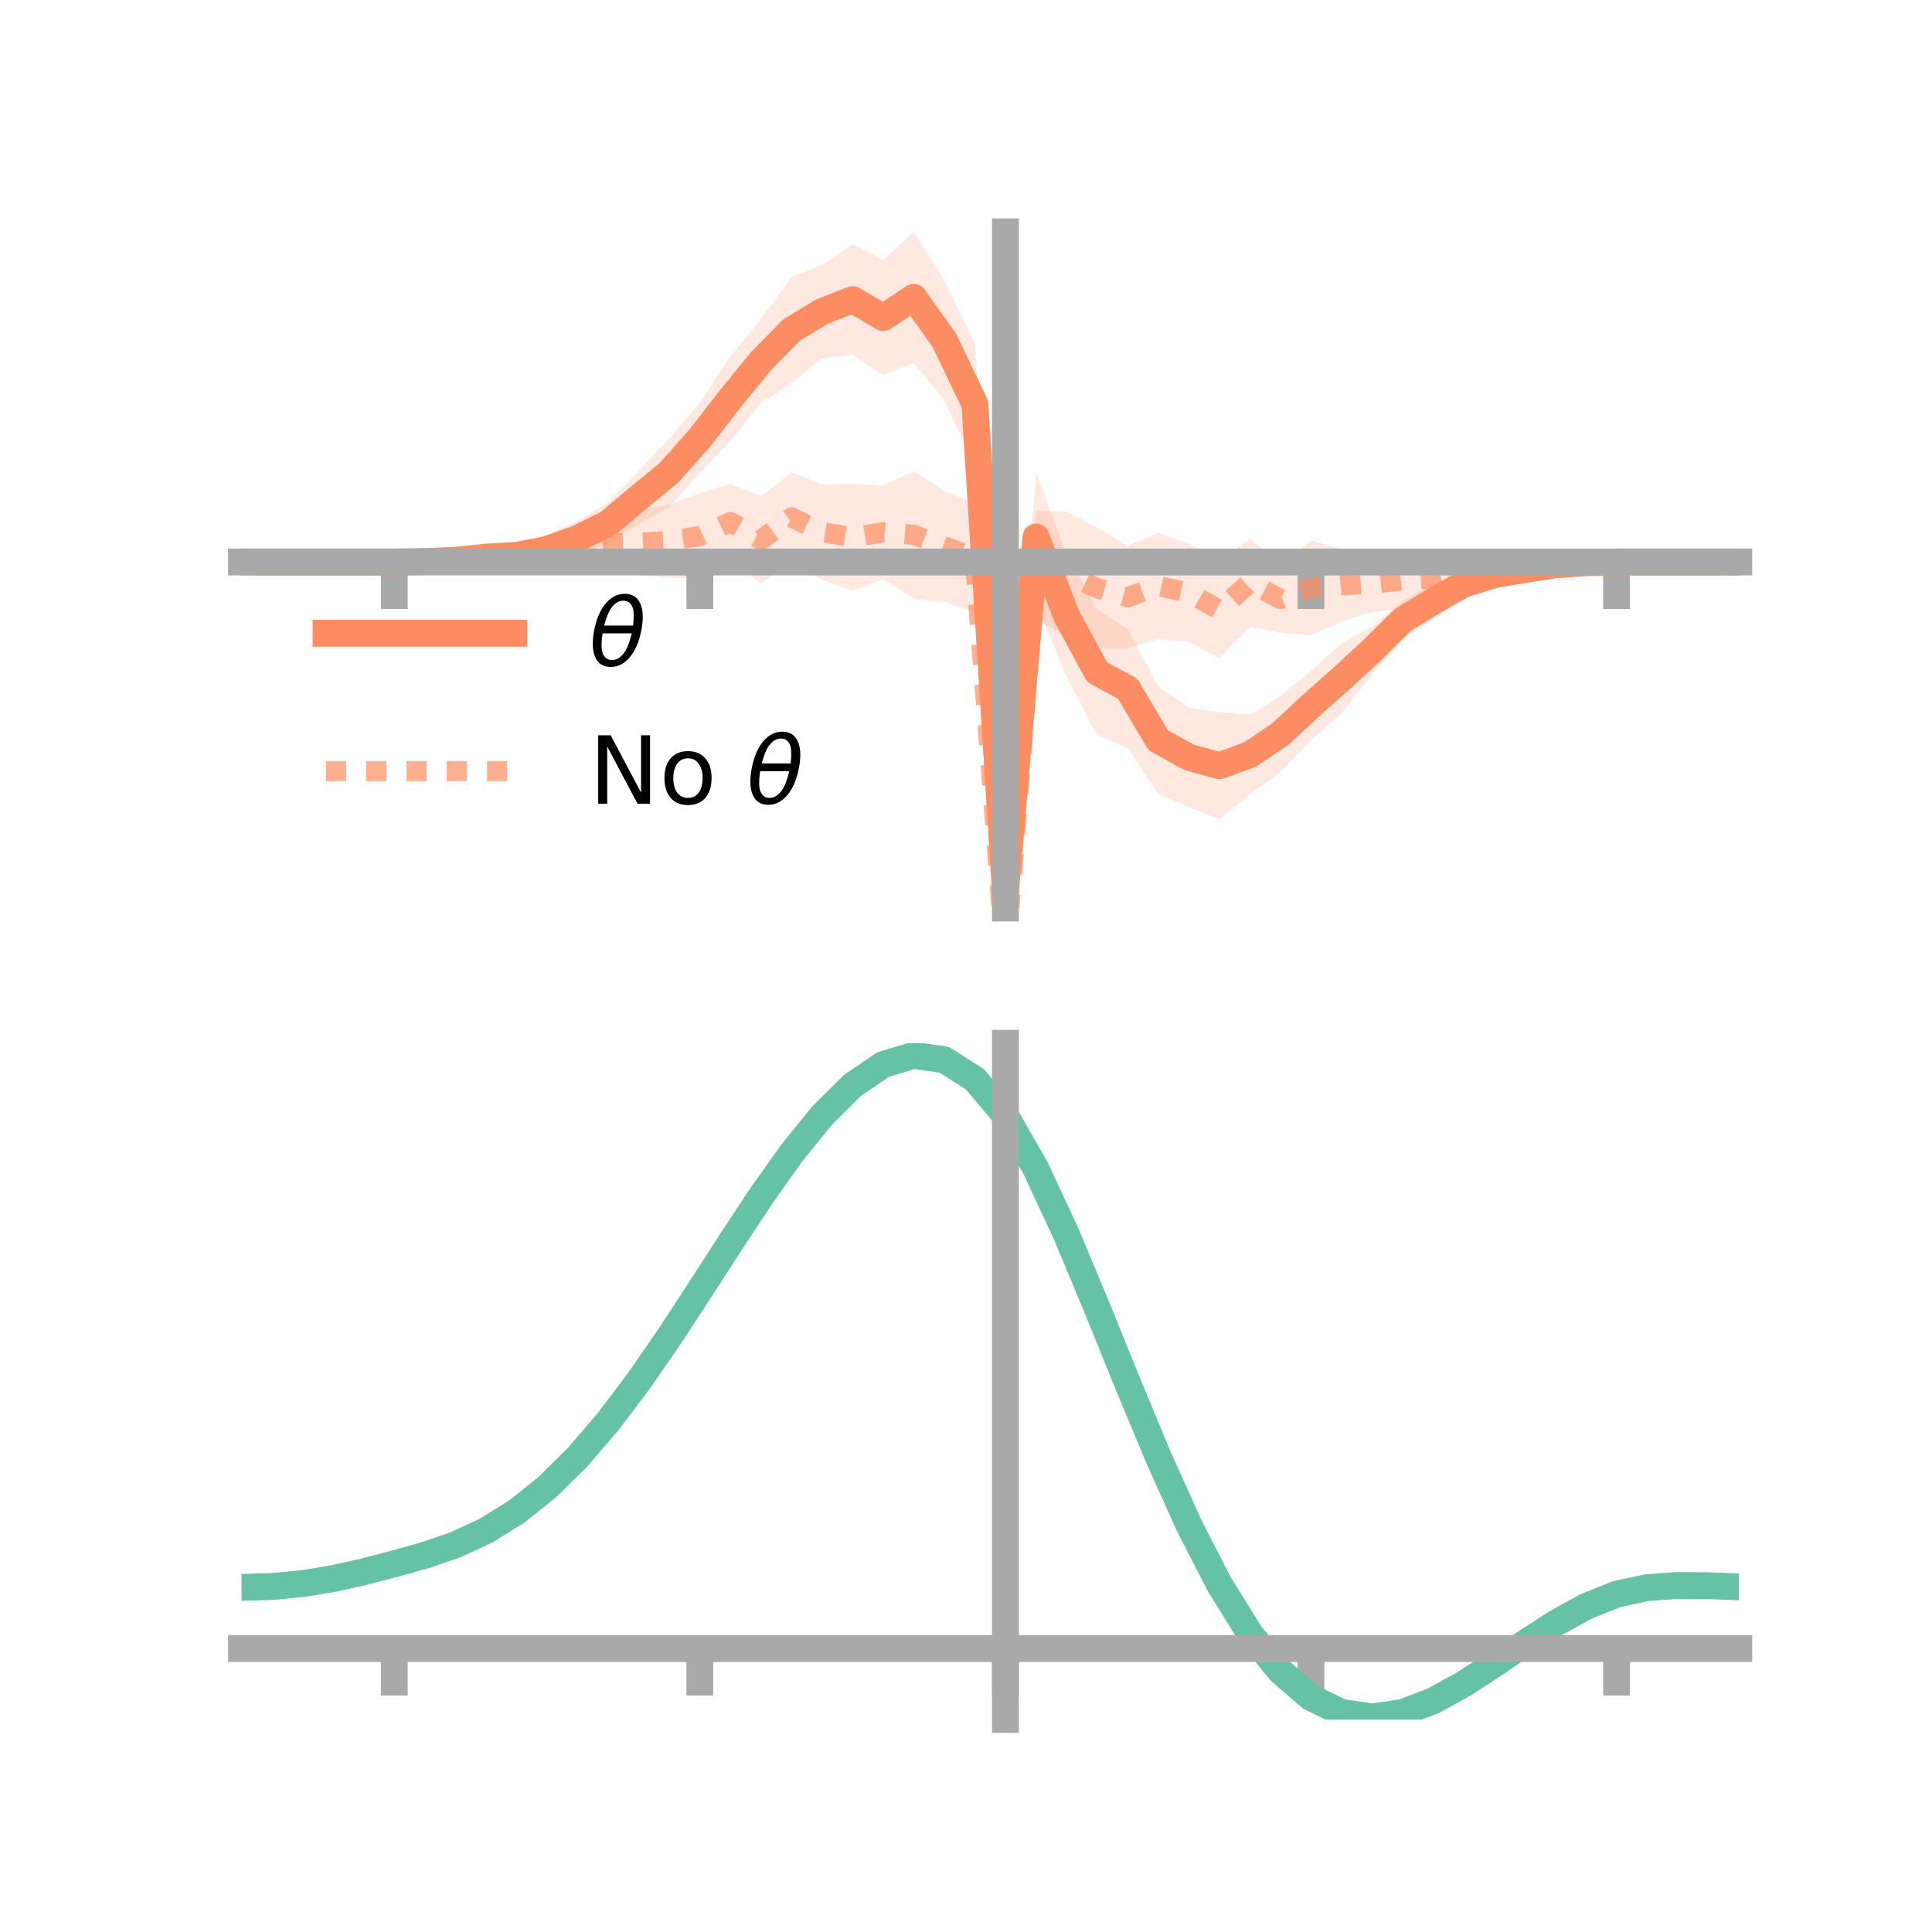 <?xml version="1.0" encoding="utf-8" standalone="no"?>
<!DOCTYPE svg PUBLIC "-//W3C//DTD SVG 1.1//EN"
  "http://www.w3.org/Graphics/SVG/1.1/DTD/svg11.dtd">
<!-- Created with matplotlib (https://matplotlib.org/) -->
<svg height="144pt" version="1.1" viewBox="0 0 144 144" width="144pt" xmlns="http://www.w3.org/2000/svg" xmlns:xlink="http://www.w3.org/1999/xlink">
 <defs>
  <style type="text/css">*{stroke-linecap:butt;stroke-linejoin:round;}</style>
 </defs>
 <g id="figure_1">
  <g id="patch_1">
   <path d="M 0 144 
L 144 144 
L 144 0 
L 0 0 
z
" style="fill:none;"/>
  </g>
  <g id="axes_1">
   <g id="patch_2">
    <path d="M 18 67.68 
L 129.6 67.68 
L 129.6 17.28 
L 18 17.28 
z
" style="fill:none;"/>
   </g>
   <g id="PolyCollection_1">
    <path clip-path="url(#p367bc3f6fb)" d="M 18 41.89 
L 18 41.89 
L 20.278 41.89 
L 22.555 41.89 
L 24.833 41.89 
L 27.11 41.89 
L 29.388 41.89 
L 31.665 41.754 
L 33.943 41.417 
L 36.22 40.949 
L 38.498 40.622 
L 40.776 39.84 
L 43.053 38.793 
L 45.331 37.47 
L 47.608 35.109 
L 49.886 32.653 
L 52.163 30.042 
L 54.441 26.578 
L 56.718 23.796 
L 58.996 20.658 
L 61.273 19.742 
L 63.551 18.207 
L 65.829 19.394 
L 68.106 17.28 
L 70.384 20.884 
L 72.661 25.576 
L 74.939 65.331 
L 77.216 35.221 
L 79.494 41.338 
L 81.771 45.408 
L 84.049 46.907 
L 86.327 51.16 
L 88.604 52.737 
L 90.882 53.074 
L 93.159 53.281 
L 95.437 51.874 
L 97.714 49.989 
L 99.992 47.968 
L 102.269 46.682 
L 104.547 44.8 
L 106.824 43.479 
L 109.102 42.441 
L 111.38 41.99 
L 113.657 41.882 
L 115.935 41.74 
L 118.212 41.842 
L 120.49 41.89 
L 122.767 41.89 
L 125.045 41.89 
L 127.322 41.89 
L 129.6 41.89 
L 129.6 41.89 
L 129.6 41.89 
L 127.322 41.89 
L 125.045 41.89 
L 122.767 41.89 
L 120.49 41.891 
L 118.212 42.048 
L 115.935 42.449 
L 113.657 43.013 
L 111.38 43.664 
L 109.102 44.63 
L 106.824 46.158 
L 104.547 47.619 
L 102.269 50.254 
L 99.992 53.158 
L 97.714 55.187 
L 95.437 57.543 
L 93.159 59.197 
L 90.882 61.073 
L 88.604 60.128 
L 86.327 59.186 
L 84.049 55.755 
L 81.771 54.784 
L 79.494 50.457 
L 77.216 44.825 
L 74.939 67.68 
L 72.661 34.647 
L 70.384 29.84 
L 68.106 27.05 
L 65.829 27.946 
L 63.551 26.455 
L 61.273 26.697 
L 58.996 28.552 
L 56.718 30.035 
L 54.441 32.842 
L 52.163 35.244 
L 49.886 37.78 
L 47.608 39.063 
L 45.331 40.536 
L 43.053 41.467 
L 40.776 42.08 
L 38.498 42.162 
L 36.22 42.101 
L 33.943 42.104 
L 31.665 41.949 
L 29.388 41.89 
L 27.11 41.89 
L 24.833 41.89 
L 22.555 41.89 
L 20.278 41.89 
L 18 41.89 
z
" style="fill:#fc8d62;fill-opacity:0.2;"/>
   </g>
   <g id="PolyCollection_2">
    <path clip-path="url(#p367bc3f6fb)" d="M 18 41.89 
L 18 41.89 
L 20.278 41.89 
L 22.555 41.89 
L 24.833 41.89 
L 27.11 41.89 
L 29.388 41.89 
L 31.665 41.759 
L 33.943 41.441 
L 36.22 40.97 
L 38.498 40.527 
L 40.776 39.9 
L 43.053 39.31 
L 45.331 38.618 
L 47.608 38.061 
L 49.886 37.598 
L 52.163 36.775 
L 54.441 36.077 
L 56.718 36.986 
L 58.996 35.224 
L 61.273 36.11 
L 63.551 36.053 
L 65.829 36.184 
L 68.106 35.117 
L 70.384 36.585 
L 72.661 37.537 
L 74.939 70.418 
L 77.216 38.095 
L 79.494 38.136 
L 81.771 39.329 
L 84.049 40.71 
L 86.327 39.708 
L 88.604 40.512 
L 90.882 41.862 
L 93.159 40.132 
L 95.437 42.141 
L 97.714 40.278 
L 99.992 40.934 
L 102.269 41.389 
L 104.547 41.158 
L 106.824 41.67 
L 109.102 41.702 
L 111.38 41.526 
L 113.657 41.775 
L 115.935 41.7 
L 118.212 41.825 
L 120.49 41.89 
L 122.767 41.89 
L 125.045 41.89 
L 127.322 41.89 
L 129.6 41.89 
L 129.6 41.89 
L 129.6 41.89 
L 127.322 41.89 
L 125.045 41.89 
L 122.767 41.89 
L 120.49 41.891 
L 118.212 42.031 
L 115.935 42.38 
L 113.657 42.79 
L 111.38 43.307 
L 109.102 43.815 
L 106.824 44.555 
L 104.547 45.361 
L 102.269 45.618 
L 99.992 46.315 
L 97.714 47.348 
L 95.437 47.16 
L 93.159 46.71 
L 90.882 49.065 
L 88.604 47.842 
L 86.327 47.643 
L 84.049 48.319 
L 81.771 48.345 
L 79.494 47.434 
L 77.216 46.172 
L 74.939 72.661 
L 72.661 45.608 
L 70.384 44.862 
L 68.106 44.613 
L 65.829 43.162 
L 63.551 44.035 
L 61.273 43.205 
L 58.996 41.905 
L 56.718 43.482 
L 54.441 41.739 
L 52.163 43.135 
L 49.886 43.049 
L 47.608 42.842 
L 45.331 42.388 
L 43.053 42.082 
L 40.776 42.157 
L 38.498 42.172 
L 36.22 42.094 
L 33.943 42.027 
L 31.665 41.973 
L 29.388 41.89 
L 27.11 41.89 
L 24.833 41.89 
L 22.555 41.89 
L 20.278 41.89 
L 18 41.89 
z
" style="fill:#fc8d62;fill-opacity:0.2;"/>
   </g>
   <g id="matplotlib.axis_1">
    <g id="xtick_1">
     <g id="line2d_1">
      <defs>
       <path d="M 0 0 
L 0 3.5 
" id="m1c1034aa0e" style="stroke:#a9a9a9;stroke-width:2;"/>
      </defs>
      <g>
       <use style="fill:#a9a9a9;stroke:#a9a9a9;stroke-width:2;" x="29.388" xlink:href="#m1c1034aa0e" y="41.89"/>
      </g>
     </g>
    </g>
    <g id="xtick_2">
     <g id="line2d_2">
      <g>
       <use style="fill:#a9a9a9;stroke:#a9a9a9;stroke-width:2;" x="52.163" xlink:href="#m1c1034aa0e" y="41.89"/>
      </g>
     </g>
    </g>
    <g id="xtick_3">
     <g id="line2d_3">
      <g>
       <use style="fill:#a9a9a9;stroke:#a9a9a9;stroke-width:2;" x="74.939" xlink:href="#m1c1034aa0e" y="41.89"/>
      </g>
     </g>
    </g>
    <g id="xtick_4">
     <g id="line2d_4">
      <g>
       <use style="fill:#a9a9a9;stroke:#a9a9a9;stroke-width:2;" x="97.714" xlink:href="#m1c1034aa0e" y="41.89"/>
      </g>
     </g>
    </g>
    <g id="xtick_5">
     <g id="line2d_5">
      <g>
       <use style="fill:#a9a9a9;stroke:#a9a9a9;stroke-width:2;" x="120.49" xlink:href="#m1c1034aa0e" y="41.89"/>
      </g>
     </g>
    </g>
   </g>
   <g id="matplotlib.axis_2"/>
   <g id="line2d_6">
    <path clip-path="url(#p367bc3f6fb)" d="M 18 41.89 
L 20.278 41.89 
L 22.555 41.89 
L 24.833 41.89 
L 27.11 41.89 
L 29.388 41.89 
L 31.665 41.851 
L 33.943 41.761 
L 36.22 41.525 
L 38.498 41.392 
L 40.776 40.96 
L 43.053 40.13 
L 45.331 39.003 
L 47.608 37.086 
L 49.886 35.216 
L 52.163 32.643 
L 54.441 29.71 
L 56.718 26.915 
L 58.996 24.605 
L 61.273 23.219 
L 63.551 22.331 
L 65.829 23.67 
L 68.106 22.165 
L 70.384 25.362 
L 72.661 30.111 
L 74.939 66.506 
L 77.216 40.023 
L 79.494 45.898 
L 81.771 50.096 
L 84.049 51.331 
L 86.327 55.173 
L 88.604 56.433 
L 90.882 57.074 
L 93.159 56.239 
L 95.437 54.708 
L 97.714 52.588 
L 99.992 50.563 
L 102.269 48.468 
L 104.547 46.21 
L 106.824 44.818 
L 109.102 43.536 
L 111.38 42.827 
L 113.657 42.447 
L 115.935 42.094 
L 118.212 41.945 
L 120.49 41.89 
L 122.767 41.89 
L 125.045 41.89 
L 127.322 41.89 
L 129.6 41.89 
" style="fill:none;stroke:#fc8d62;stroke-linecap:square;stroke-width:2;"/>
   </g>
   <g id="line2d_7">
    <path clip-path="url(#p367bc3f6fb)" d="M 18 41.89 
L 20.278 41.89 
L 22.555 41.89 
L 24.833 41.89 
L 27.11 41.89 
L 29.388 41.89 
L 31.665 41.866 
L 33.943 41.734 
L 36.22 41.532 
L 38.498 41.35 
L 40.776 41.028 
L 43.053 40.696 
L 45.331 40.503 
L 47.608 40.451 
L 49.886 40.324 
L 52.163 39.955 
L 54.441 38.908 
L 56.718 40.234 
L 58.996 38.564 
L 61.273 39.658 
L 63.551 40.044 
L 65.829 39.673 
L 68.106 39.865 
L 70.384 40.724 
L 72.661 41.573 
L 74.939 71.54 
L 77.216 42.134 
L 79.494 42.785 
L 81.771 43.837 
L 84.049 44.514 
L 86.327 43.675 
L 88.604 44.177 
L 90.882 45.464 
L 93.159 43.421 
L 95.437 44.651 
L 97.714 43.813 
L 99.992 43.625 
L 102.269 43.503 
L 104.547 43.259 
L 106.824 43.113 
L 109.102 42.759 
L 111.38 42.417 
L 113.657 42.282 
L 115.935 42.04 
L 118.212 41.928 
L 120.49 41.89 
L 122.767 41.89 
L 125.045 41.89 
L 127.322 41.89 
L 129.6 41.89 
" style="fill:none;stroke:#fc8d62;stroke-dasharray:1.5,1.5;stroke-dashoffset:0;stroke-opacity:0.7;stroke-width:1.5;"/>
   </g>
   <g id="patch_3">
    <path d="M 74.939 67.68 
L 74.939 17.28 
" style="fill:none;stroke:#a9a9a9;stroke-linecap:square;stroke-linejoin:miter;stroke-width:2;"/>
   </g>
   <g id="patch_4">
    <path d="M 129.6 67.68 
L 129.6 17.28 
" style="fill:none;"/>
   </g>
   <g id="patch_5">
    <path d="M 18 41.89 
L 129.6 41.89 
" style="fill:none;stroke:#a9a9a9;stroke-linecap:square;stroke-linejoin:miter;stroke-width:2;"/>
   </g>
   <g id="patch_6">
    <path d="M 18 17.28 
L 129.6 17.28 
" style="fill:none;"/>
   </g>
   <g id="legend_1">
    <g id="line2d_8">
     <path d="M 24.3 47.2 
L 38.3 47.2 
" style="fill:none;stroke:#fc8d62;stroke-linecap:square;stroke-width:2;"/>
    </g>
    <g id="line2d_9"/>
    <g id="text_1">
     <!-- $\theta$ -->
     <g transform="translate(43.9 49.65)scale(0.07 -0.07)">
      <defs>
       <path d="M 45.516 34.672 
L 14.453 34.672 
Q 12.359 20.062 14.5 13.875 
Q 17.188 6.25 24.469 6.25 
Q 31.781 6.25 37.359 13.922 
Q 42.234 20.656 45.516 34.672 
z
M 47.016 42.969 
Q 48.344 56.844 46.625 61.719 
Q 43.953 69.438 36.766 69.438 
Q 29.297 69.438 23.828 61.812 
Q 19.531 55.672 16.156 42.969 
z
M 38.188 76.766 
Q 49.906 76.766 54.594 66.406 
Q 59.281 56.109 55.719 37.844 
Q 52.203 19.625 43.453 9.281 
Q 34.766 -1.125 23.047 -1.125 
Q 11.281 -1.125 6.641 9.281 
Q 2 19.625 5.516 37.844 
Q 9.078 56.109 17.719 66.406 
Q 26.422 76.766 38.188 76.766 
z
" id="DejaVuSans-Oblique-952"/>
      </defs>
      <use transform="translate(0 0.234)" xlink:href="#DejaVuSans-Oblique-952"/>
     </g>
    </g>
    <g id="line2d_10">
     <path d="M 24.3 57.474 
L 38.3 57.474 
" style="fill:none;stroke:#fc8d62;stroke-dasharray:1.5,1.5;stroke-dashoffset:0;stroke-opacity:0.7;stroke-width:1.5;"/>
    </g>
    <g id="line2d_11"/>
    <g id="text_2">
     <!-- No $\theta$ -->
     <g transform="translate(43.9 59.924)scale(0.07 -0.07)">
      <defs>
       <path d="M 9.812 72.906 
L 23.094 72.906 
L 55.422 11.922 
L 55.422 72.906 
L 64.984 72.906 
L 64.984 0 
L 51.703 0 
L 19.391 60.984 
L 19.391 0 
L 9.812 0 
z
" id="DejaVuSans-78"/>
       <path d="M 30.609 48.391 
Q 23.391 48.391 19.188 42.75 
Q 14.984 37.109 14.984 27.297 
Q 14.984 17.484 19.156 11.844 
Q 23.344 6.203 30.609 6.203 
Q 37.797 6.203 41.984 11.859 
Q 46.188 17.531 46.188 27.297 
Q 46.188 37.016 41.984 42.703 
Q 37.797 48.391 30.609 48.391 
z
M 30.609 56 
Q 42.328 56 49.016 48.375 
Q 55.719 40.766 55.719 27.297 
Q 55.719 13.875 49.016 6.219 
Q 42.328 -1.422 30.609 -1.422 
Q 18.844 -1.422 12.172 6.219 
Q 5.516 13.875 5.516 27.297 
Q 5.516 40.766 12.172 48.375 
Q 18.844 56 30.609 56 
z
" id="DejaVuSans-111"/>
       <path id="DejaVuSans-32"/>
      </defs>
      <use transform="translate(0 0.234)" xlink:href="#DejaVuSans-78"/>
      <use transform="translate(74.805 0.234)" xlink:href="#DejaVuSans-111"/>
      <use transform="translate(135.986 0.234)" xlink:href="#DejaVuSans-32"/>
      <use transform="translate(167.773 0.234)" xlink:href="#DejaVuSans-Oblique-952"/>
     </g>
    </g>
   </g>
  </g>
  <g id="axes_2">
   <g id="patch_7">
    <path d="M 18 128.16 
L 129.6 128.16 
L 129.6 77.76 
L 18 77.76 
z
" style="fill:none;"/>
   </g>
   <g id="PolyCollection_3">
    <path clip-path="url(#p817243de91)" d="M 18 118.389 
L 18 118.24 
L 20.278 118.174 
L 22.555 117.95 
L 24.833 117.563 
L 27.11 117.038 
L 29.388 116.431 
L 31.665 115.78 
L 33.943 114.98 
L 36.22 113.908 
L 38.498 112.476 
L 40.776 110.628 
L 43.053 108.344 
L 45.331 105.64 
L 47.608 102.564 
L 49.886 99.195 
L 52.163 95.641 
L 54.441 92.029 
L 56.718 88.502 
L 58.996 85.219 
L 61.273 82.341 
L 63.551 80.033 
L 65.829 78.455 
L 68.106 77.76 
L 70.384 78.089 
L 72.661 79.57 
L 74.939 82.31 
L 77.216 86.348 
L 79.494 91.329 
L 81.771 96.86 
L 84.049 102.569 
L 86.327 108.129 
L 88.604 113.268 
L 90.882 117.775 
L 93.159 121.501 
L 95.437 124.361 
L 97.714 126.332 
L 99.992 127.446 
L 102.269 127.783 
L 104.547 127.454 
L 106.824 126.594 
L 109.102 125.354 
L 111.38 123.887 
L 113.657 122.347 
L 115.935 120.882 
L 118.212 119.629 
L 120.49 118.72 
L 122.767 118.233 
L 125.045 118.073 
L 127.322 118.1 
L 129.6 118.19 
L 129.6 118.351 
L 129.6 118.351 
L 127.322 118.277 
L 125.045 118.264 
L 122.767 118.434 
L 120.49 118.924 
L 118.212 119.839 
L 115.935 121.106 
L 113.657 122.599 
L 111.38 124.173 
L 109.102 125.675 
L 106.824 126.943 
L 104.547 127.821 
L 102.269 128.16 
L 99.992 127.83 
L 97.714 126.73 
L 95.437 124.796 
L 93.159 122.008 
L 90.882 118.389 
L 88.604 114.02 
L 86.327 109.039 
L 84.049 103.648 
L 81.771 98.108 
L 79.494 92.737 
L 77.216 87.897 
L 74.939 83.975 
L 72.661 81.318 
L 70.384 79.882 
L 68.106 79.561 
L 65.829 80.226 
L 63.551 81.739 
L 61.273 83.95 
L 58.996 86.705 
L 56.718 89.847 
L 54.441 93.22 
L 52.163 96.677 
L 49.886 100.079 
L 47.608 103.308 
L 45.331 106.264 
L 43.053 108.871 
L 40.776 111.08 
L 38.498 112.872 
L 36.22 114.262 
L 33.943 115.299 
L 31.665 116.067 
L 29.388 116.685 
L 27.11 117.258 
L 24.833 117.751 
L 22.555 118.113 
L 20.278 118.323 
L 18 118.389 
z
" style="fill:#66c2a5;fill-opacity:0.2;"/>
   </g>
   <g id="matplotlib.axis_3">
    <g id="xtick_6">
     <g id="line2d_12">
      <g>
       <use style="fill:#a9a9a9;stroke:#a9a9a9;stroke-width:2;" x="29.388" xlink:href="#m1c1034aa0e" y="122.874"/>
      </g>
     </g>
    </g>
    <g id="xtick_7">
     <g id="line2d_13">
      <g>
       <use style="fill:#a9a9a9;stroke:#a9a9a9;stroke-width:2;" x="52.163" xlink:href="#m1c1034aa0e" y="122.874"/>
      </g>
     </g>
    </g>
    <g id="xtick_8">
     <g id="line2d_14">
      <g>
       <use style="fill:#a9a9a9;stroke:#a9a9a9;stroke-width:2;" x="74.939" xlink:href="#m1c1034aa0e" y="122.874"/>
      </g>
     </g>
    </g>
    <g id="xtick_9">
     <g id="line2d_15">
      <g>
       <use style="fill:#a9a9a9;stroke:#a9a9a9;stroke-width:2;" x="97.714" xlink:href="#m1c1034aa0e" y="122.874"/>
      </g>
     </g>
    </g>
    <g id="xtick_10">
     <g id="line2d_16">
      <g>
       <use style="fill:#a9a9a9;stroke:#a9a9a9;stroke-width:2;" x="120.49" xlink:href="#m1c1034aa0e" y="122.874"/>
      </g>
     </g>
    </g>
   </g>
   <g id="matplotlib.axis_4"/>
   <g id="line2d_17">
    <path clip-path="url(#p817243de91)" d="M 18 118.314 
L 20.278 118.248 
L 22.555 118.032 
L 24.833 117.657 
L 27.11 117.148 
L 29.388 116.558 
L 31.665 115.924 
L 33.943 115.14 
L 36.22 114.085 
L 38.498 112.674 
L 40.776 110.854 
L 43.053 108.607 
L 45.331 105.952 
L 47.608 102.936 
L 49.886 99.637 
L 52.163 96.159 
L 54.441 92.624 
L 56.718 89.175 
L 58.996 85.962 
L 61.273 83.146 
L 63.551 80.886 
L 65.829 79.341 
L 68.106 78.66 
L 70.384 78.986 
L 72.661 80.444 
L 74.939 83.142 
L 77.216 87.122 
L 79.494 92.033 
L 81.771 97.484 
L 84.049 103.108 
L 86.327 108.584 
L 88.604 113.644 
L 90.882 118.082 
L 93.159 121.754 
L 95.437 124.579 
L 97.714 126.531 
L 99.992 127.638 
L 102.269 127.971 
L 104.547 127.637 
L 106.824 126.769 
L 109.102 125.514 
L 111.38 124.03 
L 113.657 122.473 
L 115.935 120.994 
L 118.212 119.734 
L 120.49 118.822 
L 122.767 118.334 
L 125.045 118.169 
L 127.322 118.189 
L 129.6 118.271 
" style="fill:none;stroke:#66c2a5;stroke-linecap:square;stroke-width:2;"/>
   </g>
   <g id="patch_8">
    <path d="M 74.939 128.16 
L 74.939 77.76 
" style="fill:none;stroke:#a9a9a9;stroke-linecap:square;stroke-linejoin:miter;stroke-width:2;"/>
   </g>
   <g id="patch_9">
    <path d="M 129.6 128.16 
L 129.6 77.76 
" style="fill:none;"/>
   </g>
   <g id="patch_10">
    <path d="M 18 122.874 
L 129.6 122.874 
" style="fill:none;stroke:#a9a9a9;stroke-linecap:square;stroke-linejoin:miter;stroke-width:2;"/>
   </g>
   <g id="patch_11">
    <path d="M 18 77.76 
L 129.6 77.76 
" style="fill:none;"/>
   </g>
  </g>
 </g>
 <defs>
  <clipPath id="p367bc3f6fb">
   <rect height="50.4" width="111.6" x="18" y="17.28"/>
  </clipPath>
  <clipPath id="p817243de91">
   <rect height="50.4" width="111.6" x="18" y="77.76"/>
  </clipPath>
 </defs>
</svg>
